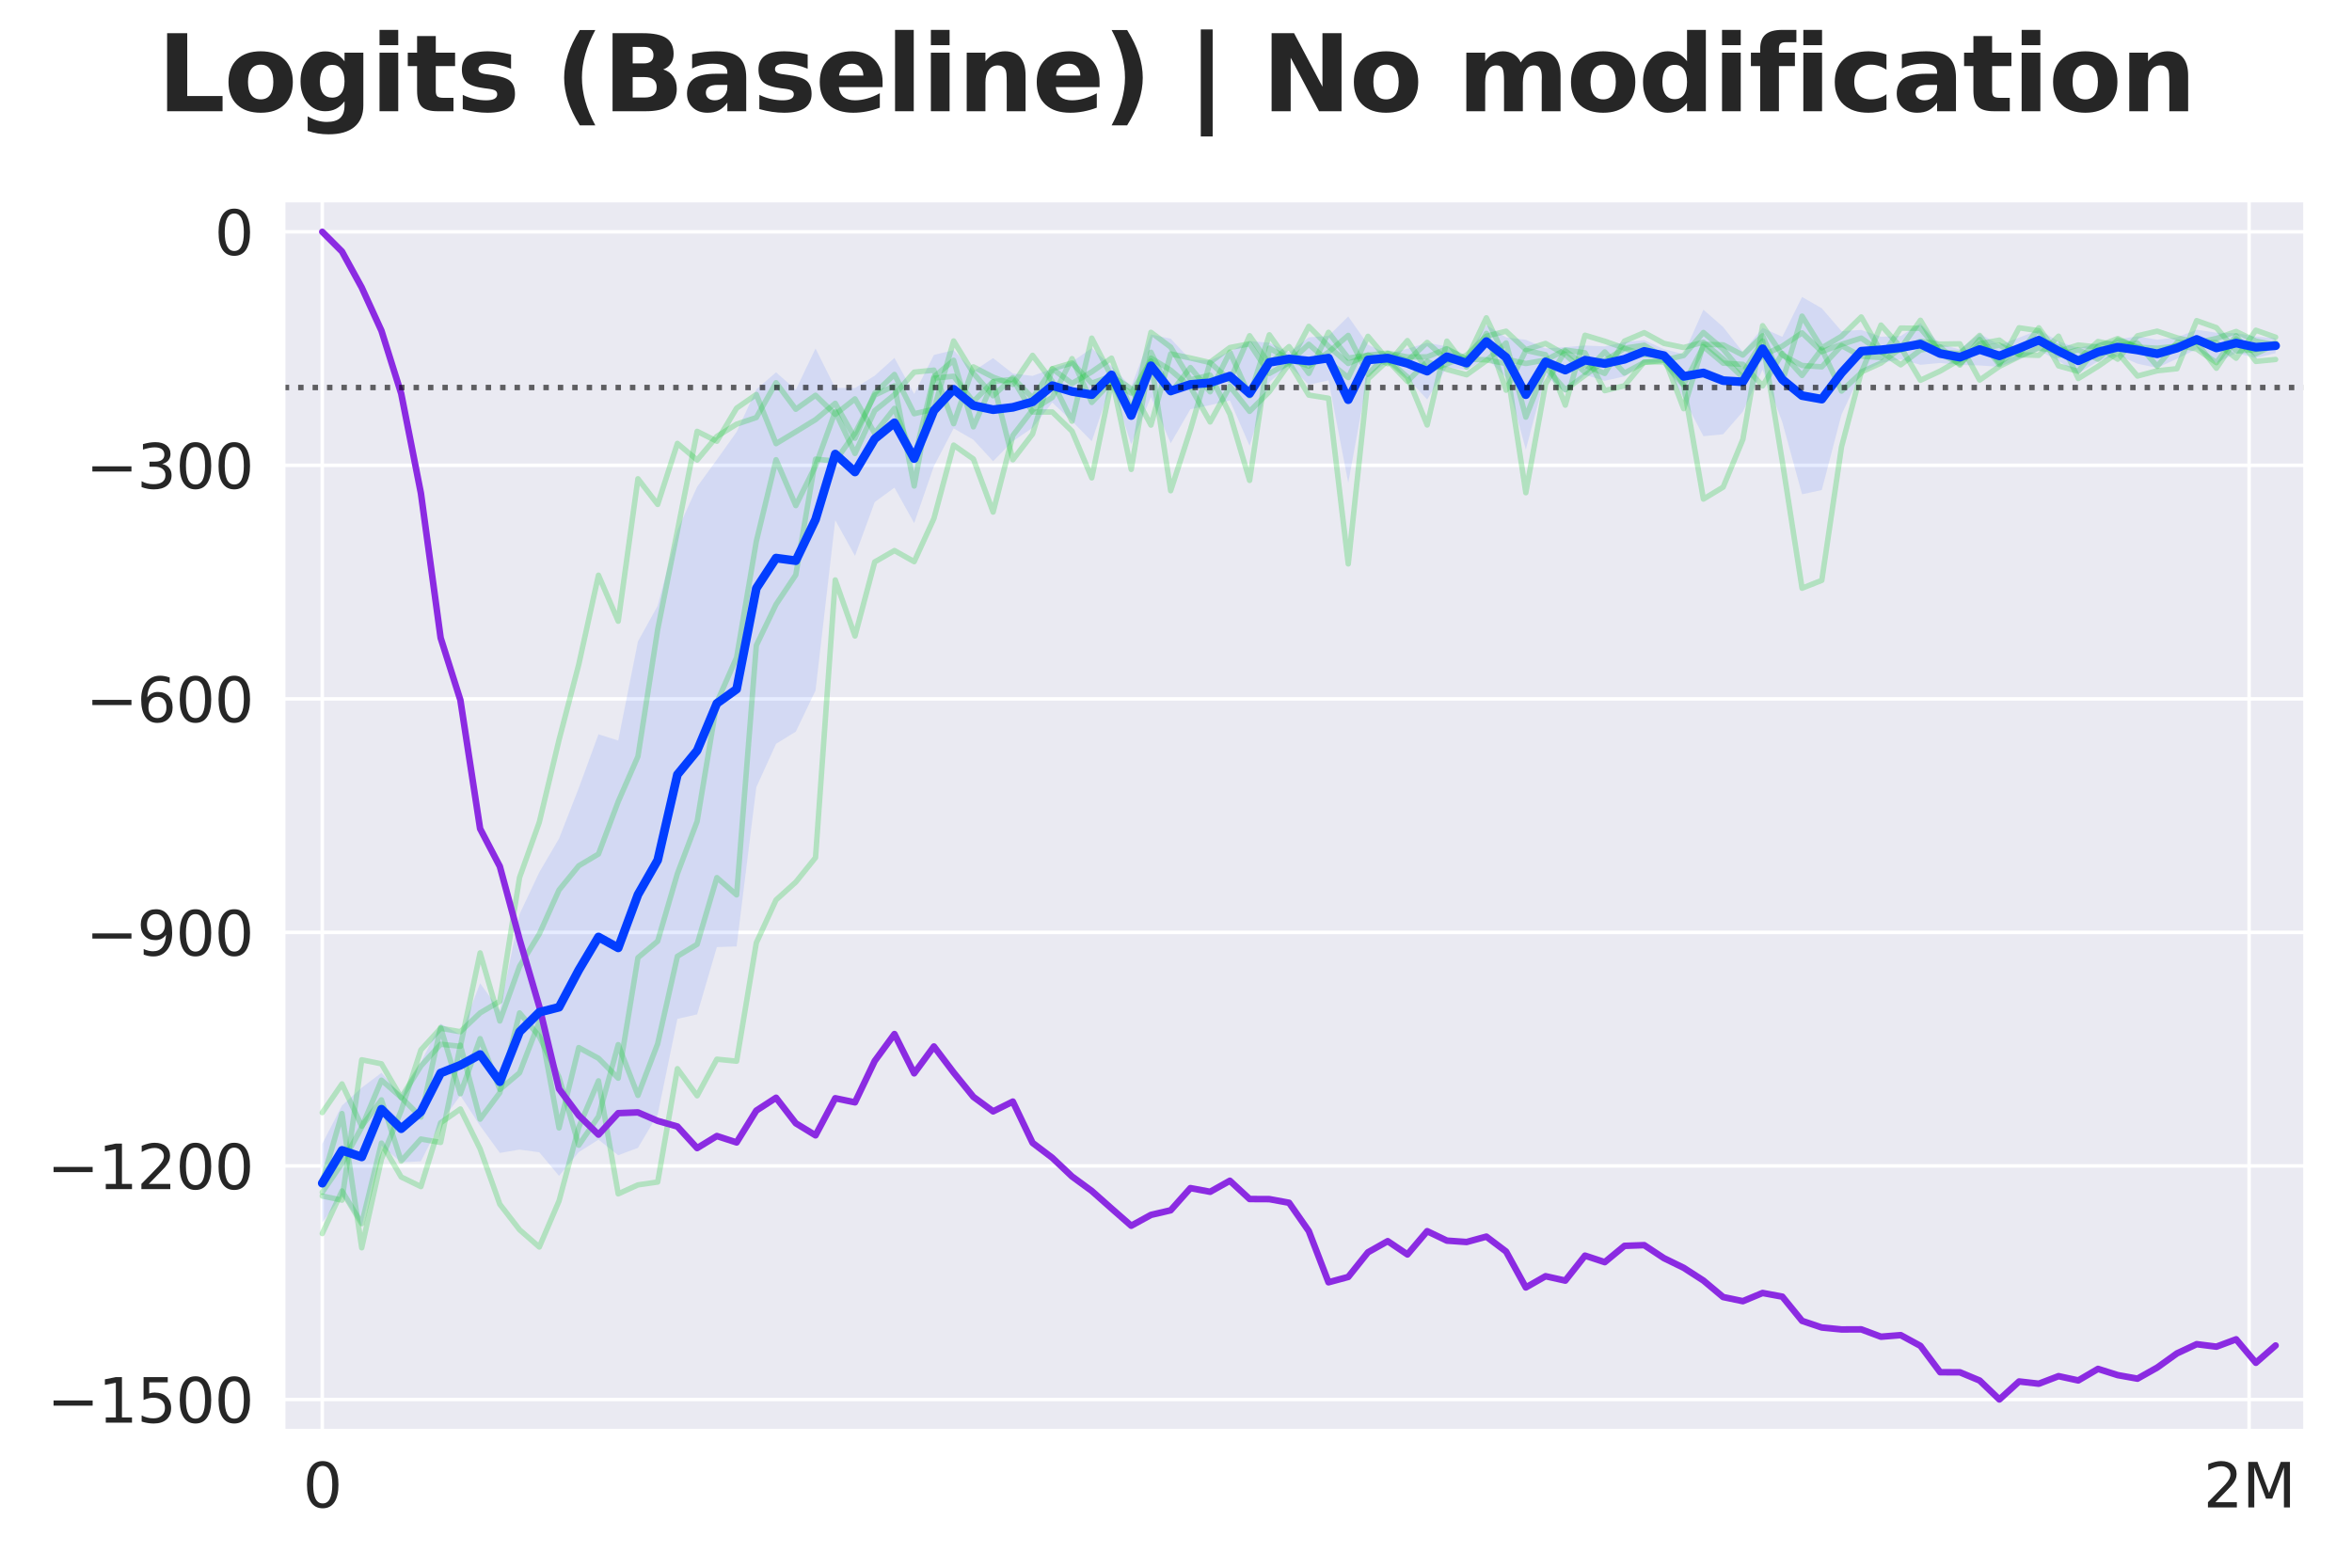 <?xml version="1.0" encoding="utf-8" standalone="no"?>
<!DOCTYPE svg PUBLIC "-//W3C//DTD SVG 1.1//EN"
  "http://www.w3.org/Graphics/SVG/1.1/DTD/svg11.dtd">
<svg xmlns:xlink="http://www.w3.org/1999/xlink" width="540pt" height="360pt" viewBox="0 0 540 360" xmlns="http://www.w3.org/2000/svg" version="1.1">
 <defs>
  <style type="text/css">*{stroke-linejoin: round; stroke-linecap: butt}</style>
 </defs>
 <g id="figure_1">
  <g id="patch_1">
   <path d="M 0 360 
L 540 360 
L 540 0 
L 0 0 
z
" style="fill: #ffffff"/>
  </g>
  <g id="axes_1">
   <g id="patch_2">
    <path d="M 65.14 328.52 
L 529.2 328.52 
L 529.2 46.08 
L 65.14 46.08 
z
" style="fill: #eaeaf2"/>
   </g>
   <g id="matplotlib.axis_1">
    <g id="xtick_1">
     <g id="line2d_1">
      <path d="M 73.988 328.52 
L 73.988 46.08 
" clip-path="url(#p8f087b9ec2)" style="fill: none; stroke: #ffffff; stroke-width: 0.8; stroke-linecap: round"/>
     </g>
     <g id="text_1">
      <!-- 0 -->
      <g style="fill: #262626" transform="translate(69.534 346.158) scale(0.14 -0.14)">
       <defs>
        <path id="DejaVuSans-30" d="M 2034 4250 
Q 1547 4250 1301 3770 
Q 1056 3291 1056 2328 
Q 1056 1369 1301 889 
Q 1547 409 2034 409 
Q 2525 409 2770 889 
Q 3016 1369 3016 2328 
Q 3016 3291 2770 3770 
Q 2525 4250 2034 4250 
z
M 2034 4750 
Q 2819 4750 3233 4129 
Q 3647 3509 3647 2328 
Q 3647 1150 3233 529 
Q 2819 -91 2034 -91 
Q 1250 -91 836 529 
Q 422 1150 422 2328 
Q 422 3509 836 4129 
Q 1250 4750 2034 4750 
z
" transform="scale(0.016)"/>
       </defs>
       <use xlink:href="#DejaVuSans-30"/>
      </g>
     </g>
    </g>
    <g id="xtick_2">
     <g id="line2d_2">
      <path d="M 516.371 328.52 
L 516.371 46.08 
" clip-path="url(#p8f087b9ec2)" style="fill: none; stroke: #ffffff; stroke-width: 0.8; stroke-linecap: round"/>
     </g>
     <g id="text_2">
      <!-- 2M -->
      <g style="fill: #262626" transform="translate(505.877 346.158) scale(0.14 -0.14)">
       <defs>
        <path id="DejaVuSans-32" d="M 1228 531 
L 3431 531 
L 3431 0 
L 469 0 
L 469 531 
Q 828 903 1448 1529 
Q 2069 2156 2228 2338 
Q 2531 2678 2651 2914 
Q 2772 3150 2772 3378 
Q 2772 3750 2511 3984 
Q 2250 4219 1831 4219 
Q 1534 4219 1204 4116 
Q 875 4013 500 3803 
L 500 4441 
Q 881 4594 1212 4672 
Q 1544 4750 1819 4750 
Q 2544 4750 2975 4387 
Q 3406 4025 3406 3419 
Q 3406 3131 3298 2873 
Q 3191 2616 2906 2266 
Q 2828 2175 2409 1742 
Q 1991 1309 1228 531 
z
" transform="scale(0.016)"/>
        <path id="DejaVuSans-4d" d="M 628 4666 
L 1569 4666 
L 2759 1491 
L 3956 4666 
L 4897 4666 
L 4897 0 
L 4281 0 
L 4281 4097 
L 3078 897 
L 2444 897 
L 1241 4097 
L 1241 0 
L 628 0 
L 628 4666 
z
" transform="scale(0.016)"/>
       </defs>
       <use xlink:href="#DejaVuSans-32"/>
       <use xlink:href="#DejaVuSans-4d" transform="translate(63.623 0)"/>
      </g>
     </g>
    </g>
   </g>
   <g id="matplotlib.axis_2">
    <g id="ytick_1">
     <g id="line2d_3">
      <path d="M 65.14 321.37 
L 529.2 321.37 
" clip-path="url(#p8f087b9ec2)" style="fill: none; stroke: #ffffff; stroke-width: 0.8; stroke-linecap: round"/>
     </g>
     <g id="text_3">
      <!-- −1500 -->
      <g style="fill: #262626" transform="translate(10.778 326.689) scale(0.14 -0.14)">
       <defs>
        <path id="DejaVuSans-2212" d="M 678 2272 
L 4684 2272 
L 4684 1741 
L 678 1741 
L 678 2272 
z
" transform="scale(0.016)"/>
        <path id="DejaVuSans-31" d="M 794 531 
L 1825 531 
L 1825 4091 
L 703 3866 
L 703 4441 
L 1819 4666 
L 2450 4666 
L 2450 531 
L 3481 531 
L 3481 0 
L 794 0 
L 794 531 
z
" transform="scale(0.016)"/>
        <path id="DejaVuSans-35" d="M 691 4666 
L 3169 4666 
L 3169 4134 
L 1269 4134 
L 1269 2991 
Q 1406 3038 1543 3061 
Q 1681 3084 1819 3084 
Q 2600 3084 3056 2656 
Q 3513 2228 3513 1497 
Q 3513 744 3044 326 
Q 2575 -91 1722 -91 
Q 1428 -91 1123 -41 
Q 819 9 494 109 
L 494 744 
Q 775 591 1075 516 
Q 1375 441 1709 441 
Q 2250 441 2565 725 
Q 2881 1009 2881 1497 
Q 2881 1984 2565 2268 
Q 2250 2553 1709 2553 
Q 1456 2553 1204 2497 
Q 953 2441 691 2322 
L 691 4666 
z
" transform="scale(0.016)"/>
       </defs>
       <use xlink:href="#DejaVuSans-2212"/>
       <use xlink:href="#DejaVuSans-31" transform="translate(83.789 0)"/>
       <use xlink:href="#DejaVuSans-35" transform="translate(147.412 0)"/>
       <use xlink:href="#DejaVuSans-30" transform="translate(211.035 0)"/>
       <use xlink:href="#DejaVuSans-30" transform="translate(274.658 0)"/>
      </g>
     </g>
    </g>
    <g id="ytick_2">
     <g id="line2d_4">
      <path d="M 65.14 267.742 
L 529.2 267.742 
" clip-path="url(#p8f087b9ec2)" style="fill: none; stroke: #ffffff; stroke-width: 0.8; stroke-linecap: round"/>
     </g>
     <g id="text_4">
      <!-- −1200 -->
      <g style="fill: #262626" transform="translate(10.778 273.061) scale(0.14 -0.14)">
       <use xlink:href="#DejaVuSans-2212"/>
       <use xlink:href="#DejaVuSans-31" transform="translate(83.789 0)"/>
       <use xlink:href="#DejaVuSans-32" transform="translate(147.412 0)"/>
       <use xlink:href="#DejaVuSans-30" transform="translate(211.035 0)"/>
       <use xlink:href="#DejaVuSans-30" transform="translate(274.658 0)"/>
      </g>
     </g>
    </g>
    <g id="ytick_3">
     <g id="line2d_5">
      <path d="M 65.14 214.114 
L 529.2 214.114 
" clip-path="url(#p8f087b9ec2)" style="fill: none; stroke: #ffffff; stroke-width: 0.8; stroke-linecap: round"/>
     </g>
     <g id="text_5">
      <!-- −900 -->
      <g style="fill: #262626" transform="translate(19.686 219.433) scale(0.14 -0.14)">
       <defs>
        <path id="DejaVuSans-39" d="M 703 97 
L 703 672 
Q 941 559 1184 500 
Q 1428 441 1663 441 
Q 2288 441 2617 861 
Q 2947 1281 2994 2138 
Q 2813 1869 2534 1725 
Q 2256 1581 1919 1581 
Q 1219 1581 811 2004 
Q 403 2428 403 3163 
Q 403 3881 828 4315 
Q 1253 4750 1959 4750 
Q 2769 4750 3195 4129 
Q 3622 3509 3622 2328 
Q 3622 1225 3098 567 
Q 2575 -91 1691 -91 
Q 1453 -91 1209 -44 
Q 966 3 703 97 
z
M 1959 2075 
Q 2384 2075 2632 2365 
Q 2881 2656 2881 3163 
Q 2881 3666 2632 3958 
Q 2384 4250 1959 4250 
Q 1534 4250 1286 3958 
Q 1038 3666 1038 3163 
Q 1038 2656 1286 2365 
Q 1534 2075 1959 2075 
z
" transform="scale(0.016)"/>
       </defs>
       <use xlink:href="#DejaVuSans-2212"/>
       <use xlink:href="#DejaVuSans-39" transform="translate(83.789 0)"/>
       <use xlink:href="#DejaVuSans-30" transform="translate(147.412 0)"/>
       <use xlink:href="#DejaVuSans-30" transform="translate(211.035 0)"/>
      </g>
     </g>
    </g>
    <g id="ytick_4">
     <g id="line2d_6">
      <path d="M 65.14 160.486 
L 529.2 160.486 
" clip-path="url(#p8f087b9ec2)" style="fill: none; stroke: #ffffff; stroke-width: 0.8; stroke-linecap: round"/>
     </g>
     <g id="text_6">
      <!-- −600 -->
      <g style="fill: #262626" transform="translate(19.686 165.805) scale(0.14 -0.14)">
       <defs>
        <path id="DejaVuSans-36" d="M 2113 2584 
Q 1688 2584 1439 2293 
Q 1191 2003 1191 1497 
Q 1191 994 1439 701 
Q 1688 409 2113 409 
Q 2538 409 2786 701 
Q 3034 994 3034 1497 
Q 3034 2003 2786 2293 
Q 2538 2584 2113 2584 
z
M 3366 4563 
L 3366 3988 
Q 3128 4100 2886 4159 
Q 2644 4219 2406 4219 
Q 1781 4219 1451 3797 
Q 1122 3375 1075 2522 
Q 1259 2794 1537 2939 
Q 1816 3084 2150 3084 
Q 2853 3084 3261 2657 
Q 3669 2231 3669 1497 
Q 3669 778 3244 343 
Q 2819 -91 2113 -91 
Q 1303 -91 875 529 
Q 447 1150 447 2328 
Q 447 3434 972 4092 
Q 1497 4750 2381 4750 
Q 2619 4750 2861 4703 
Q 3103 4656 3366 4563 
z
" transform="scale(0.016)"/>
       </defs>
       <use xlink:href="#DejaVuSans-2212"/>
       <use xlink:href="#DejaVuSans-36" transform="translate(83.789 0)"/>
       <use xlink:href="#DejaVuSans-30" transform="translate(147.412 0)"/>
       <use xlink:href="#DejaVuSans-30" transform="translate(211.035 0)"/>
      </g>
     </g>
    </g>
    <g id="ytick_5">
     <g id="line2d_7">
      <path d="M 65.14 106.858 
L 529.2 106.858 
" clip-path="url(#p8f087b9ec2)" style="fill: none; stroke: #ffffff; stroke-width: 0.8; stroke-linecap: round"/>
     </g>
     <g id="text_7">
      <!-- −300 -->
      <g style="fill: #262626" transform="translate(19.686 112.177) scale(0.14 -0.14)">
       <defs>
        <path id="DejaVuSans-33" d="M 2597 2516 
Q 3050 2419 3304 2112 
Q 3559 1806 3559 1356 
Q 3559 666 3084 287 
Q 2609 -91 1734 -91 
Q 1441 -91 1130 -33 
Q 819 25 488 141 
L 488 750 
Q 750 597 1062 519 
Q 1375 441 1716 441 
Q 2309 441 2620 675 
Q 2931 909 2931 1356 
Q 2931 1769 2642 2001 
Q 2353 2234 1838 2234 
L 1294 2234 
L 1294 2753 
L 1863 2753 
Q 2328 2753 2575 2939 
Q 2822 3125 2822 3475 
Q 2822 3834 2567 4026 
Q 2313 4219 1838 4219 
Q 1578 4219 1281 4162 
Q 984 4106 628 3988 
L 628 4550 
Q 988 4650 1302 4700 
Q 1616 4750 1894 4750 
Q 2613 4750 3031 4423 
Q 3450 4097 3450 3541 
Q 3450 3153 3228 2886 
Q 3006 2619 2597 2516 
z
" transform="scale(0.016)"/>
       </defs>
       <use xlink:href="#DejaVuSans-2212"/>
       <use xlink:href="#DejaVuSans-33" transform="translate(83.789 0)"/>
       <use xlink:href="#DejaVuSans-30" transform="translate(147.412 0)"/>
       <use xlink:href="#DejaVuSans-30" transform="translate(211.035 0)"/>
      </g>
     </g>
    </g>
    <g id="ytick_6">
     <g id="line2d_8">
      <path d="M 65.14 53.23 
L 529.2 53.23 
" clip-path="url(#p8f087b9ec2)" style="fill: none; stroke: #ffffff; stroke-width: 0.8; stroke-linecap: round"/>
     </g>
     <g id="text_8">
      <!-- 0 -->
      <g style="fill: #262626" transform="translate(49.233 58.549) scale(0.14 -0.14)">
       <use xlink:href="#DejaVuSans-30"/>
      </g>
     </g>
    </g>
   </g>
   <g id="FillBetweenPolyCollection_1">
    <path d="M 73.988 262.658 
L 73.988 280.76 
L 78.518 274.476 
L 83.048 281.578 
L 87.578 263.081 
L 92.108 266.913 
L 96.638 266.678 
L 101.168 257.756 
L 105.698 251.581 
L 110.228 258.513 
L 114.758 264.756 
L 119.288 263.992 
L 123.818 264.604 
L 128.348 270.025 
L 132.878 264.572 
L 137.408 261.705 
L 141.938 265.288 
L 146.468 263.588 
L 150.998 255.942 
L 155.528 233.97 
L 160.058 232.94 
L 164.588 217.485 
L 169.118 217.336 
L 173.648 180.777 
L 178.178 170.809 
L 182.708 168.013 
L 187.238 158.568 
L 191.768 119.449 
L 196.298 127.659 
L 200.828 115.294 
L 205.358 111.976 
L 209.888 120.135 
L 214.418 107.057 
L 218.948 98.37 
L 223.478 100.987 
L 228.008 105.921 
L 232.538 101.314 
L 237.068 98.25 
L 241.598 92.431 
L 246.128 96.721 
L 250.658 101.325 
L 255.188 88.093 
L 259.718 102.049 
L 264.248 91.182 
L 268.778 101.795 
L 273.308 93.966 
L 277.838 93.03 
L 282.368 91.947 
L 286.898 102.37 
L 291.428 87.756 
L 295.958 83.89 
L 300.488 88.364 
L 305.018 87.34 
L 309.548 110.894 
L 314.078 86.171 
L 318.608 83.202 
L 323.138 86.814 
L 327.668 91.744 
L 332.198 84.285 
L 336.728 84.992 
L 341.258 82.221 
L 345.788 86.681 
L 350.318 103.24 
L 354.848 86.203 
L 359.378 90.247 
L 363.908 86.085 
L 368.438 87.439 
L 372.968 86.436 
L 377.498 83.274 
L 382.028 83.165 
L 386.558 91.525 
L 391.088 100.165 
L 395.618 99.727 
L 400.148 94.519 
L 404.678 84.884 
L 409.208 96.97 
L 413.738 113.506 
L 418.268 112.525 
L 422.798 95.195 
L 427.328 85.534 
L 431.858 83.335 
L 436.388 82.522 
L 440.918 83.779 
L 445.448 83.35 
L 449.978 83.814 
L 454.508 83.921 
L 459.038 84.238 
L 463.568 82.45 
L 468.098 80.491 
L 472.628 82.866 
L 477.158 85.752 
L 481.688 82.972 
L 486.218 81.514 
L 490.748 83.521 
L 495.278 84.477 
L 499.808 82.39 
L 504.338 80.175 
L 508.868 83.394 
L 513.398 81.065 
L 517.928 82.202 
L 522.458 81.086 
L 522.458 77.687 
L 522.458 77.687 
L 517.928 77.271 
L 513.398 76.495 
L 508.868 76.406 
L 504.338 75.71 
L 499.808 77.474 
L 495.278 78.013 
L 490.748 77.224 
L 486.218 77.926 
L 481.688 78.729 
L 477.158 79.946 
L 472.628 78.379 
L 468.098 75.743 
L 463.568 77.54 
L 459.038 79.208 
L 454.508 76.612 
L 449.978 80.239 
L 445.448 79.029 
L 440.918 74.215 
L 436.388 77.152 
L 431.858 77.33 
L 427.328 75.761 
L 422.798 76.037 
L 418.268 70.794 
L 413.738 68.195 
L 409.208 77.348 
L 404.678 75.287 
L 400.148 80.843 
L 395.618 75.089 
L 391.088 71.116 
L 386.558 81.329 
L 382.028 80.166 
L 377.498 78.106 
L 372.968 78.58 
L 368.438 79.548 
L 363.908 79.337 
L 359.378 79.726 
L 354.848 79.994 
L 350.318 78.024 
L 345.788 77.469 
L 341.258 74.655 
L 336.728 81.779 
L 332.198 79.544 
L 327.668 78.716 
L 323.138 80.078 
L 318.608 81.277 
L 314.078 79.145 
L 309.548 72.674 
L 305.018 77.143 
L 300.488 77.456 
L 295.958 80.972 
L 291.428 78.691 
L 286.898 78.34 
L 282.368 80.781 
L 277.838 82.753 
L 273.308 82.594 
L 268.778 77.769 
L 264.248 76.803 
L 259.718 88.802 
L 255.188 84.082 
L 250.658 79.948 
L 246.128 83.078 
L 241.598 84.683 
L 237.068 86.313 
L 232.538 85.767 
L 228.008 82.238 
L 223.478 85.258 
L 218.948 80.408 
L 214.418 81.507 
L 209.888 90.473 
L 205.358 82.193 
L 200.828 86.269 
L 196.298 89.11 
L 191.768 89.082 
L 187.238 80.028 
L 182.708 89.507 
L 178.178 85.497 
L 173.648 89.414 
L 169.118 99.185 
L 164.588 105.556 
L 160.058 111.773 
L 155.528 121.779 
L 150.998 139.106 
L 146.468 147.295 
L 141.938 170.055 
L 137.408 168.621 
L 132.878 180.966 
L 128.348 192.57 
L 123.818 200.303 
L 119.288 209.909 
L 114.758 232.052 
L 110.228 225.789 
L 105.698 237.634 
L 101.168 235.069 
L 96.638 243.906 
L 92.108 251.475 
L 87.578 246.355 
L 83.048 249.775 
L 78.518 253.869 
L 73.988 262.658 
z
" clip-path="url(#p8f087b9ec2)" style="fill: #023eff; fill-opacity: 0.1"/>
   </g>
   <g id="line2d_9">
    <path d="M 73.988 271.324 
L 78.518 255.706 
L 83.048 286.543 
L 87.578 266.176 
L 92.108 255.025 
L 96.638 241.101 
L 101.168 236.131 
L 105.698 236.923 
L 110.228 232.602 
L 114.758 229.927 
L 119.288 201.5 
L 123.818 188.819 
L 128.348 169.917 
L 132.878 152.592 
L 137.408 132.09 
L 141.938 142.648 
L 146.468 109.943 
L 150.998 115.836 
L 155.528 101.824 
L 160.058 105.636 
L 164.588 100.219 
L 169.118 97.405 
L 173.648 95.88 
L 178.178 87.881 
L 182.708 93.979 
L 187.238 90.765 
L 191.768 95.162 
L 196.298 91.6 
L 200.828 99.52 
L 205.358 93.775 
L 209.888 105.472 
L 214.418 86.539 
L 218.948 82.735 
L 223.478 98.02 
L 228.008 87.717 
L 232.538 105.577 
L 237.068 99.664 
L 241.598 84.685 
L 246.128 83.352 
L 250.658 87.99 
L 255.188 86.348 
L 259.718 89.234 
L 264.248 97.616 
L 268.778 81.277 
L 273.308 82.215 
L 277.838 83.264 
L 282.368 87.342 
L 286.898 77.095 
L 291.428 83.584 
L 295.958 79.595 
L 300.488 85.742 
L 305.018 76.313 
L 309.548 82.224 
L 314.078 81.57 
L 318.608 81.078 
L 323.138 81.974 
L 327.668 81.947 
L 332.198 80.088 
L 336.728 82.476 
L 341.258 82.628 
L 345.788 83.491 
L 350.318 113.143 
L 354.848 88.186 
L 359.378 80.59 
L 363.908 83.865 
L 368.438 85.757 
L 372.968 78.326 
L 377.498 76.389 
L 382.028 78.85 
L 386.558 79.804 
L 391.088 78.585 
L 395.618 82.419 
L 400.148 86.666 
L 404.678 81.618 
L 409.208 79.495 
L 413.738 76.434 
L 418.268 80.751 
L 422.798 79.078 
L 427.328 77.644 
L 431.858 80.794 
L 436.388 80.39 
L 440.918 78.35 
L 445.448 79.027 
L 449.978 78.959 
L 454.508 87.274 
L 459.038 84.145 
L 463.568 81.883 
L 468.098 79.903 
L 472.628 80.653 
L 477.158 79.223 
L 481.688 79.703 
L 486.218 82.477 
L 490.748 77.119 
L 495.278 76.046 
L 499.808 77.572 
L 504.338 78.644 
L 508.868 84.562 
L 513.398 77.827 
L 517.928 81.24 
L 522.458 79.028 
" clip-path="url(#p8f087b9ec2)" style="fill: none; stroke: #1ac938; stroke-opacity: 0.27; stroke-width: 1.25; stroke-linecap: round"/>
   </g>
   <g id="line2d_10">
    <path d="M 73.988 274.643 
L 78.518 275.599 
L 83.048 243.372 
L 87.578 244.288 
L 92.108 252.061 
L 96.638 244.785 
L 101.168 239.795 
L 105.698 240.266 
L 110.228 218.825 
L 114.758 234.462 
L 119.288 221.894 
L 123.818 214.482 
L 128.348 204.375 
L 132.878 198.814 
L 137.408 196.116 
L 141.938 184.072 
L 146.468 173.704 
L 150.998 144.556 
L 155.528 121.923 
L 160.058 99.059 
L 164.588 101.32 
L 169.118 93.732 
L 173.648 90.596 
L 178.178 101.876 
L 182.708 99.143 
L 187.238 96.368 
L 191.768 92.617 
L 196.298 100.639 
L 200.828 90.31 
L 205.358 85.99 
L 209.888 95.008 
L 214.418 93.951 
L 218.948 78.301 
L 223.478 85.712 
L 228.008 90.888 
L 232.538 86.719 
L 237.068 91.406 
L 241.598 84.671 
L 246.128 88.053 
L 250.658 85.395 
L 255.188 82.248 
L 259.718 94.193 
L 264.248 82.232 
L 268.778 85.003 
L 273.308 88.868 
L 277.838 96.896 
L 282.368 88.713 
L 286.898 94.462 
L 291.428 89.943 
L 295.958 83.553 
L 300.488 74.948 
L 305.018 79.534 
L 309.548 83.471 
L 314.078 81.511 
L 318.608 83.527 
L 323.138 78.212 
L 327.668 84.951 
L 332.198 83.609 
L 336.728 81.544 
L 341.258 77.192 
L 345.788 76.058 
L 350.318 80.299 
L 354.848 78.865 
L 359.378 81.429 
L 363.908 85.511 
L 368.438 80.814 
L 372.968 85.667 
L 377.498 83.231 
L 382.028 82.724 
L 386.558 81.635 
L 391.088 76.349 
L 395.618 80.177 
L 400.148 85.635 
L 404.678 78.292 
L 409.208 105.985 
L 413.738 135.076 
L 418.268 133.272 
L 422.798 102.614 
L 427.328 85.418 
L 431.858 83.377 
L 436.388 79.954 
L 440.918 73.542 
L 445.448 81.212 
L 449.978 83.541 
L 454.508 78.937 
L 459.038 78.105 
L 463.568 81.446 
L 468.098 75.283 
L 472.628 81.6 
L 477.158 80.316 
L 481.688 82.495 
L 486.218 78.041 
L 490.748 79.71 
L 495.278 79.971 
L 499.808 79.484 
L 504.338 78.716 
L 508.868 77.722 
L 513.398 76.118 
L 517.928 78.324 
L 522.458 79.227 
" clip-path="url(#p8f087b9ec2)" style="fill: none; stroke: #1ac938; stroke-opacity: 0.27; stroke-width: 1.25; stroke-linecap: round"/>
   </g>
   <g id="line2d_11">
    <path d="M 73.988 283.279 
L 78.518 273.487 
L 83.048 281.002 
L 87.578 262.503 
L 92.108 270.279 
L 96.638 272.483 
L 101.168 257.835 
L 105.698 254.666 
L 110.228 263.817 
L 114.758 276.541 
L 119.288 282.397 
L 123.818 286.361 
L 128.348 275.786 
L 132.878 258.886 
L 137.408 248.2 
L 141.938 274.154 
L 146.468 272.097 
L 150.998 271.434 
L 155.528 245.412 
L 160.058 251.628 
L 164.588 243.235 
L 169.118 243.686 
L 173.648 216.505 
L 178.178 206.652 
L 182.708 202.56 
L 187.238 196.932 
L 191.768 133.182 
L 196.298 146.051 
L 200.828 129.044 
L 205.358 126.428 
L 209.888 128.975 
L 214.418 119.071 
L 218.948 102.217 
L 223.478 105.403 
L 228.008 117.586 
L 232.538 100.008 
L 237.068 94.11 
L 241.598 91.266 
L 246.128 82.361 
L 250.658 92.41 
L 255.188 87.634 
L 259.718 90.275 
L 264.248 82.913 
L 268.778 112.687 
L 273.308 98.69 
L 277.838 83.186 
L 282.368 79.814 
L 286.898 78.943 
L 291.428 85.767 
L 295.958 83.271 
L 300.488 90.727 
L 305.018 91.458 
L 309.548 129.492 
L 314.078 86.998 
L 318.608 82.808 
L 323.138 87.573 
L 327.668 83.028 
L 332.198 84.827 
L 336.728 86.06 
L 341.258 82.819 
L 345.788 78.754 
L 350.318 95.785 
L 354.848 84.32 
L 359.378 89.501 
L 363.908 86.183 
L 368.438 82.837 
L 372.968 80.012 
L 377.498 81.432 
L 382.028 81.64 
L 386.558 88.333 
L 391.088 79.582 
L 395.618 83.392 
L 400.148 83.669 
L 404.678 88.613 
L 409.208 81.152 
L 413.738 86.219 
L 418.268 80.141 
L 422.798 89.801 
L 427.328 85.595 
L 431.858 74.651 
L 436.388 79.726 
L 440.918 87.323 
L 445.448 85.215 
L 449.978 82.575 
L 454.508 80.144 
L 459.038 79.278 
L 463.568 81.465 
L 468.098 81.606 
L 472.628 77.204 
L 477.158 86.923 
L 481.688 84.132 
L 486.218 80.996 
L 490.748 86.356 
L 495.278 85.143 
L 499.808 84.666 
L 504.338 73.629 
L 508.868 75.245 
L 513.398 80.583 
L 517.928 80.292 
L 522.458 78.694 
" clip-path="url(#p8f087b9ec2)" style="fill: none; stroke: #1ac938; stroke-opacity: 0.27; stroke-width: 1.25; stroke-linecap: round"/>
   </g>
   <g id="line2d_12">
    <path d="M 73.988 255.503 
L 78.518 248.911 
L 83.048 258.613 
L 87.578 252.57 
L 92.108 266.61 
L 96.638 261.569 
L 101.168 262.35 
L 105.698 240.016 
L 110.228 257.004 
L 114.758 250.914 
L 119.288 232.6 
L 123.818 237.996 
L 128.348 247.391 
L 132.878 262.989 
L 137.408 256.384 
L 141.938 239.887 
L 146.468 251.542 
L 150.998 239.669 
L 155.528 219.596 
L 160.058 216.849 
L 164.588 201.533 
L 169.118 205.501 
L 173.648 148.204 
L 178.178 138.789 
L 182.708 132.01 
L 187.238 105.437 
L 191.768 105.872 
L 196.298 99.494 
L 200.828 90.728 
L 205.358 88.591 
L 209.888 111.605 
L 214.418 86.854 
L 218.948 86.393 
L 223.478 92.228 
L 228.008 87.609 
L 232.538 87.114 
L 237.068 94.624 
L 241.598 94.608 
L 246.128 99.011 
L 250.658 109.739 
L 255.188 87.753 
L 259.718 95.635 
L 264.248 76.314 
L 268.778 79.705 
L 273.308 87.223 
L 277.838 86.142 
L 282.368 95.092 
L 286.898 110.319 
L 291.428 79.939 
L 295.958 82.511 
L 300.488 84.073 
L 305.018 80.859 
L 309.548 77.025 
L 314.078 85.974 
L 318.608 81.164 
L 323.138 82.892 
L 327.668 78.628 
L 332.198 82.707 
L 336.728 82.548 
L 341.258 72.984 
L 345.788 82.469 
L 350.318 83.474 
L 354.848 82.669 
L 359.378 80.378 
L 363.908 81.014 
L 368.438 89.71 
L 372.968 88.583 
L 377.498 83.118 
L 382.028 83.107 
L 386.558 88.511 
L 391.088 114.605 
L 395.618 111.861 
L 400.148 100.9 
L 404.678 74.793 
L 409.208 81.519 
L 413.738 83.927 
L 418.268 84.243 
L 422.798 79.371 
L 427.328 81.794 
L 431.858 82.106 
L 436.388 75.341 
L 440.918 75.398 
L 445.448 80.829 
L 449.978 81.211 
L 454.508 77.02 
L 459.038 83.344 
L 463.568 79.91 
L 468.098 77.847 
L 472.628 79.635 
L 477.158 82.515 
L 481.688 78.423 
L 486.218 79.342 
L 490.748 78.794 
L 495.278 84.126 
L 499.808 78.67 
L 504.338 78.588 
L 508.868 78.689 
L 513.398 82.257 
L 517.928 75.835 
L 522.458 77.434 
" clip-path="url(#p8f087b9ec2)" style="fill: none; stroke: #1ac938; stroke-opacity: 0.27; stroke-width: 1.25; stroke-linecap: round"/>
   </g>
   <g id="line2d_13">
    <path d="M 73.988 273.796 
L 78.518 267.161 
L 83.048 258.852 
L 87.578 248.054 
L 92.108 251.997 
L 96.638 256.523 
L 101.168 235.952 
L 105.698 251.165 
L 110.228 238.506 
L 114.758 250.175 
L 119.288 246.362 
L 123.818 234.608 
L 128.348 259.02 
L 132.878 240.565 
L 137.408 243.027 
L 141.938 247.596 
L 146.468 219.921 
L 150.998 216.125 
L 155.528 200.616 
L 160.058 188.61 
L 164.588 161.296 
L 169.118 150.979 
L 173.648 124.293 
L 178.178 105.566 
L 182.708 116.106 
L 187.238 106.987 
L 191.768 94.497 
L 196.298 104.137 
L 200.828 94.303 
L 205.358 90.639 
L 209.888 85.462 
L 214.418 84.996 
L 218.948 97.297 
L 223.478 84.249 
L 228.008 86.597 
L 232.538 88.284 
L 237.068 81.603 
L 241.598 87.557 
L 246.128 96.722 
L 250.658 77.648 
L 255.188 86.453 
L 259.718 107.792 
L 264.248 80.89 
L 268.778 90.239 
L 273.308 84.403 
L 277.838 89.971 
L 282.368 80.86 
L 286.898 90.956 
L 291.428 76.884 
L 295.958 83.226 
L 300.488 79.059 
L 305.018 83.042 
L 309.548 86.708 
L 314.078 77.237 
L 318.608 82.62 
L 323.138 86.579 
L 327.668 97.595 
L 332.198 78.34 
L 336.728 84.298 
L 341.258 76.566 
L 345.788 89.603 
L 350.318 80.459 
L 354.848 81.451 
L 359.378 93.035 
L 363.908 76.983 
L 368.438 78.351 
L 372.968 79.951 
L 377.498 79.28 
L 382.028 82.004 
L 386.558 93.853 
L 391.088 79.08 
L 395.618 79.191 
L 400.148 81.537 
L 404.678 77.113 
L 409.208 87.643 
L 413.738 72.596 
L 418.268 79.89 
L 422.798 77.216 
L 427.328 72.786 
L 431.858 80.736 
L 436.388 83.774 
L 440.918 80.372 
L 445.448 79.663 
L 449.978 83.845 
L 454.508 77.955 
L 459.038 83.741 
L 463.568 75.273 
L 468.098 75.945 
L 472.628 84.022 
L 477.158 85.271 
L 481.688 79.502 
L 486.218 77.745 
L 490.748 79.881 
L 495.278 80.938 
L 499.808 79.268 
L 504.338 80.134 
L 508.868 83.28 
L 513.398 77.116 
L 517.928 82.992 
L 522.458 82.549 
" clip-path="url(#p8f087b9ec2)" style="fill: none; stroke: #1ac938; stroke-opacity: 0.27; stroke-width: 1.25; stroke-linecap: round"/>
   </g>
   <g id="line2d_14">
    <path d="M 73.988 53.23 
L 78.518 57.766 
L 83.048 66.022 
L 87.578 75.948 
L 92.108 90.37 
L 96.638 113.269 
L 101.168 146.479 
L 105.698 160.76 
L 110.228 190.295 
L 114.758 198.969 
L 119.288 215.707 
L 123.818 231.132 
L 128.348 250.05 
L 132.878 256.126 
L 137.408 260.555 
L 141.938 255.621 
L 146.468 255.445 
L 150.998 257.399 
L 155.528 258.688 
L 160.058 263.645 
L 164.588 260.872 
L 169.118 262.347 
L 173.648 255.031 
L 178.178 252.084 
L 182.708 257.947 
L 187.238 260.72 
L 191.768 252.198 
L 196.298 253.14 
L 200.828 243.644 
L 205.358 237.457 
L 209.888 246.48 
L 214.418 240.309 
L 218.948 246.297 
L 223.478 251.877 
L 228.008 255.213 
L 232.538 252.967 
L 237.068 262.442 
L 241.598 265.877 
L 246.128 270.164 
L 250.658 273.483 
L 255.188 277.505 
L 259.718 281.474 
L 264.248 278.987 
L 268.778 277.928 
L 273.308 272.836 
L 277.838 273.679 
L 282.368 271.146 
L 286.898 275.343 
L 291.428 275.365 
L 295.958 276.199 
L 300.488 282.697 
L 305.018 294.462 
L 309.548 293.234 
L 314.078 287.573 
L 318.608 285.018 
L 323.138 288.07 
L 327.668 282.726 
L 332.198 284.897 
L 336.728 285.21 
L 341.258 283.975 
L 345.788 287.402 
L 350.318 295.648 
L 354.848 293.067 
L 359.378 294.079 
L 363.908 288.341 
L 368.438 289.837 
L 372.968 286.095 
L 377.498 285.931 
L 382.028 288.92 
L 386.558 291.135 
L 391.088 294.06 
L 395.618 297.853 
L 400.148 298.799 
L 404.678 296.916 
L 409.208 297.758 
L 413.738 303.319 
L 418.268 304.845 
L 422.798 305.293 
L 427.328 305.272 
L 431.858 306.961 
L 436.388 306.595 
L 440.918 309.061 
L 445.448 315.118 
L 449.978 315.128 
L 454.508 317.015 
L 459.038 321.37 
L 463.568 317.238 
L 468.098 317.753 
L 472.628 316.018 
L 477.158 317.001 
L 481.688 314.348 
L 486.218 315.781 
L 490.748 316.594 
L 495.278 314.045 
L 499.808 310.793 
L 504.338 308.676 
L 508.868 309.247 
L 513.398 307.557 
L 517.928 312.947 
L 522.458 308.975 
" clip-path="url(#p8f087b9ec2)" style="fill: none; stroke: #8b2be2; stroke-width: 1.5; stroke-linecap: round"/>
   </g>
   <g id="line2d_15">
    <path d="M 73.988 271.709 
L 78.518 264.172 
L 83.048 265.676 
L 87.578 254.718 
L 92.108 259.194 
L 96.638 255.292 
L 101.168 246.413 
L 105.698 244.607 
L 110.228 242.151 
L 114.758 248.404 
L 119.288 236.95 
L 123.818 232.453 
L 128.348 231.298 
L 132.878 222.769 
L 137.408 215.163 
L 141.938 217.671 
L 146.468 205.441 
L 150.998 197.524 
L 155.528 177.874 
L 160.058 172.357 
L 164.588 161.521 
L 169.118 158.26 
L 173.648 135.096 
L 178.178 128.153 
L 182.708 128.76 
L 187.238 119.298 
L 191.768 104.266 
L 196.298 108.384 
L 200.828 100.781 
L 205.358 97.084 
L 209.888 105.304 
L 214.418 94.282 
L 218.948 89.389 
L 223.478 93.122 
L 228.008 94.079 
L 232.538 93.54 
L 237.068 92.281 
L 241.598 88.557 
L 246.128 89.9 
L 250.658 90.636 
L 255.188 86.087 
L 259.718 95.426 
L 264.248 83.993 
L 268.778 89.782 
L 273.308 88.28 
L 277.838 87.892 
L 282.368 86.364 
L 286.898 90.355 
L 291.428 83.223 
L 295.958 82.431 
L 300.488 82.91 
L 305.018 82.241 
L 309.548 91.784 
L 314.078 82.658 
L 318.608 82.239 
L 323.138 83.446 
L 327.668 85.23 
L 332.198 81.914 
L 336.728 83.385 
L 341.258 78.438 
L 345.788 82.075 
L 350.318 90.632 
L 354.848 83.098 
L 359.378 84.986 
L 363.908 82.711 
L 368.438 83.494 
L 372.968 82.508 
L 377.498 80.69 
L 382.028 81.665 
L 386.558 86.427 
L 391.088 85.64 
L 395.618 87.408 
L 400.148 87.681 
L 404.678 80.086 
L 409.208 87.159 
L 413.738 90.85 
L 418.268 91.659 
L 422.798 85.616 
L 427.328 80.647 
L 431.858 80.333 
L 436.388 79.837 
L 440.918 78.997 
L 445.448 81.189 
L 449.978 82.026 
L 454.508 80.266 
L 459.038 81.723 
L 463.568 79.995 
L 468.098 78.117 
L 472.628 80.623 
L 477.158 82.849 
L 481.688 80.851 
L 486.218 79.72 
L 490.748 80.372 
L 495.278 81.245 
L 499.808 79.932 
L 504.338 77.942 
L 508.868 79.9 
L 513.398 78.78 
L 517.928 79.737 
L 522.458 79.386 
" clip-path="url(#p8f087b9ec2)" style="fill: none; stroke: #023eff; stroke-width: 2; stroke-linecap: round"/>
   </g>
   <g id="line2d_16">
    <path d="M 65.14 88.982 
L 529.2 88.982 
" clip-path="url(#p8f087b9ec2)" style="fill: none; stroke-dasharray: 1.25,2.062; stroke-dashoffset: 0; stroke: #000000; stroke-opacity: 0.6; stroke-width: 1.25"/>
   </g>
   <g id="patch_3">
    <path d="M 65.14 328.52 
L 65.14 46.08 
" style="fill: none; stroke: #ffffff; stroke-width: 0.8; stroke-linejoin: miter; stroke-linecap: square"/>
   </g>
   <g id="patch_4">
    <path d="M 529.2 328.52 
L 529.2 46.08 
" style="fill: none; stroke: #ffffff; stroke-width: 0.8; stroke-linejoin: miter; stroke-linecap: square"/>
   </g>
   <g id="patch_5">
    <path d="M 65.14 328.52 
L 529.2 328.52 
" style="fill: none; stroke: #ffffff; stroke-width: 0.8; stroke-linejoin: miter; stroke-linecap: square"/>
   </g>
   <g id="patch_6">
    <path d="M 65.14 46.08 
L 529.2 46.08 
" style="fill: none; stroke: #ffffff; stroke-width: 0.8; stroke-linejoin: miter; stroke-linecap: square"/>
   </g>
  </g>
  <g id="text_9">
   <!-- Logits (Baseline) | No modification -->
   <g style="fill: #262626" transform="translate(36.111 25.541) scale(0.24 -0.24)">
    <defs>
     <path id="DejaVuSans-Bold-4c" d="M 588 4666 
L 1791 4666 
L 1791 909 
L 3903 909 
L 3903 0 
L 588 0 
L 588 4666 
z
" transform="scale(0.016)"/>
     <path id="DejaVuSans-Bold-6f" d="M 2203 2784 
Q 1831 2784 1636 2517 
Q 1441 2250 1441 1747 
Q 1441 1244 1636 976 
Q 1831 709 2203 709 
Q 2569 709 2762 976 
Q 2956 1244 2956 1747 
Q 2956 2250 2762 2517 
Q 2569 2784 2203 2784 
z
M 2203 3584 
Q 3106 3584 3614 3096 
Q 4122 2609 4122 1747 
Q 4122 884 3614 396 
Q 3106 -91 2203 -91 
Q 1297 -91 786 396 
Q 275 884 275 1747 
Q 275 2609 786 3096 
Q 1297 3584 2203 3584 
z
" transform="scale(0.016)"/>
     <path id="DejaVuSans-Bold-67" d="M 2919 594 
Q 2688 288 2409 144 
Q 2131 0 1766 0 
Q 1125 0 706 504 
Q 288 1009 288 1791 
Q 288 2575 706 3076 
Q 1125 3578 1766 3578 
Q 2131 3578 2409 3434 
Q 2688 3291 2919 2981 
L 2919 3500 
L 4044 3500 
L 4044 353 
Q 4044 -491 3511 -936 
Q 2978 -1381 1966 -1381 
Q 1638 -1381 1331 -1331 
Q 1025 -1281 716 -1178 
L 716 -306 
Q 1009 -475 1290 -558 
Q 1572 -641 1856 -641 
Q 2406 -641 2662 -400 
Q 2919 -159 2919 353 
L 2919 594 
z
M 2181 2772 
Q 1834 2772 1640 2515 
Q 1447 2259 1447 1791 
Q 1447 1309 1634 1061 
Q 1822 813 2181 813 
Q 2531 813 2725 1069 
Q 2919 1325 2919 1791 
Q 2919 2259 2725 2515 
Q 2531 2772 2181 2772 
z
" transform="scale(0.016)"/>
     <path id="DejaVuSans-Bold-69" d="M 538 3500 
L 1656 3500 
L 1656 0 
L 538 0 
L 538 3500 
z
M 538 4863 
L 1656 4863 
L 1656 3950 
L 538 3950 
L 538 4863 
z
" transform="scale(0.016)"/>
     <path id="DejaVuSans-Bold-74" d="M 1759 4494 
L 1759 3500 
L 2913 3500 
L 2913 2700 
L 1759 2700 
L 1759 1216 
Q 1759 972 1856 886 
Q 1953 800 2241 800 
L 2816 800 
L 2816 0 
L 1856 0 
Q 1194 0 917 276 
Q 641 553 641 1216 
L 641 2700 
L 84 2700 
L 84 3500 
L 641 3500 
L 641 4494 
L 1759 4494 
z
" transform="scale(0.016)"/>
     <path id="DejaVuSans-Bold-73" d="M 3272 3391 
L 3272 2541 
Q 2913 2691 2578 2766 
Q 2244 2841 1947 2841 
Q 1628 2841 1473 2761 
Q 1319 2681 1319 2516 
Q 1319 2381 1436 2309 
Q 1553 2238 1856 2203 
L 2053 2175 
Q 2913 2066 3209 1816 
Q 3506 1566 3506 1031 
Q 3506 472 3093 190 
Q 2681 -91 1863 -91 
Q 1516 -91 1145 -36 
Q 775 19 384 128 
L 384 978 
Q 719 816 1070 734 
Q 1422 653 1784 653 
Q 2113 653 2278 743 
Q 2444 834 2444 1013 
Q 2444 1163 2330 1236 
Q 2216 1309 1875 1350 
L 1678 1375 
Q 931 1469 631 1722 
Q 331 1975 331 2491 
Q 331 3047 712 3315 
Q 1094 3584 1881 3584 
Q 2191 3584 2531 3537 
Q 2872 3491 3272 3391 
z
" transform="scale(0.016)"/>
     <path id="DejaVuSans-Bold-20" transform="scale(0.016)"/>
     <path id="DejaVuSans-Bold-28" d="M 2413 -844 
L 1484 -844 
Q 1006 -72 778 623 
Q 550 1319 550 2003 
Q 550 2688 779 3389 
Q 1009 4091 1484 4856 
L 2413 4856 
Q 2013 4116 1813 3408 
Q 1613 2700 1613 2009 
Q 1613 1319 1811 609 
Q 2009 -100 2413 -844 
z
" transform="scale(0.016)"/>
     <path id="DejaVuSans-Bold-42" d="M 2456 2859 
Q 2741 2859 2887 2984 
Q 3034 3109 3034 3353 
Q 3034 3594 2887 3720 
Q 2741 3847 2456 3847 
L 1791 3847 
L 1791 2859 
L 2456 2859 
z
M 2497 819 
Q 2859 819 3042 972 
Q 3225 1125 3225 1434 
Q 3225 1738 3044 1889 
Q 2863 2041 2497 2041 
L 1791 2041 
L 1791 819 
L 2497 819 
z
M 3616 2497 
Q 4003 2384 4215 2081 
Q 4428 1778 4428 1338 
Q 4428 663 3972 331 
Q 3516 0 2584 0 
L 588 0 
L 588 4666 
L 2394 4666 
Q 3366 4666 3802 4372 
Q 4238 4078 4238 3431 
Q 4238 3091 4078 2852 
Q 3919 2613 3616 2497 
z
" transform="scale(0.016)"/>
     <path id="DejaVuSans-Bold-61" d="M 2106 1575 
Q 1756 1575 1579 1456 
Q 1403 1338 1403 1106 
Q 1403 894 1545 773 
Q 1688 653 1941 653 
Q 2256 653 2472 879 
Q 2688 1106 2688 1447 
L 2688 1575 
L 2106 1575 
z
M 3816 1997 
L 3816 0 
L 2688 0 
L 2688 519 
Q 2463 200 2181 54 
Q 1900 -91 1497 -91 
Q 953 -91 614 226 
Q 275 544 275 1050 
Q 275 1666 698 1953 
Q 1122 2241 2028 2241 
L 2688 2241 
L 2688 2328 
Q 2688 2594 2478 2717 
Q 2269 2841 1825 2841 
Q 1466 2841 1156 2769 
Q 847 2697 581 2553 
L 581 3406 
Q 941 3494 1303 3539 
Q 1666 3584 2028 3584 
Q 2975 3584 3395 3211 
Q 3816 2838 3816 1997 
z
" transform="scale(0.016)"/>
     <path id="DejaVuSans-Bold-65" d="M 4031 1759 
L 4031 1441 
L 1416 1441 
Q 1456 1047 1700 850 
Q 1944 653 2381 653 
Q 2734 653 3104 758 
Q 3475 863 3866 1075 
L 3866 213 
Q 3469 63 3072 -14 
Q 2675 -91 2278 -91 
Q 1328 -91 801 392 
Q 275 875 275 1747 
Q 275 2603 792 3093 
Q 1309 3584 2216 3584 
Q 3041 3584 3536 3087 
Q 4031 2591 4031 1759 
z
M 2881 2131 
Q 2881 2450 2695 2645 
Q 2509 2841 2209 2841 
Q 1884 2841 1681 2658 
Q 1478 2475 1428 2131 
L 2881 2131 
z
" transform="scale(0.016)"/>
     <path id="DejaVuSans-Bold-6c" d="M 538 4863 
L 1656 4863 
L 1656 0 
L 538 0 
L 538 4863 
z
" transform="scale(0.016)"/>
     <path id="DejaVuSans-Bold-6e" d="M 4056 2131 
L 4056 0 
L 2931 0 
L 2931 347 
L 2931 1631 
Q 2931 2084 2911 2256 
Q 2891 2428 2841 2509 
Q 2775 2619 2662 2680 
Q 2550 2741 2406 2741 
Q 2056 2741 1856 2470 
Q 1656 2200 1656 1722 
L 1656 0 
L 538 0 
L 538 3500 
L 1656 3500 
L 1656 2988 
Q 1909 3294 2193 3439 
Q 2478 3584 2822 3584 
Q 3428 3584 3742 3212 
Q 4056 2841 4056 2131 
z
" transform="scale(0.016)"/>
     <path id="DejaVuSans-Bold-29" d="M 513 -844 
Q 913 -100 1113 609 
Q 1313 1319 1313 2009 
Q 1313 2700 1113 3408 
Q 913 4116 513 4856 
L 1441 4856 
Q 1916 4091 2145 3389 
Q 2375 2688 2375 2003 
Q 2375 1319 2147 623 
Q 1919 -72 1441 -844 
L 513 -844 
z
" transform="scale(0.016)"/>
     <path id="DejaVuSans-Bold-7c" d="M 1522 4891 
L 1522 -1509 
L 813 -1509 
L 813 4891 
L 1522 4891 
z
" transform="scale(0.016)"/>
     <path id="DejaVuSans-Bold-4e" d="M 588 4666 
L 1931 4666 
L 3628 1466 
L 3628 4666 
L 4769 4666 
L 4769 0 
L 3425 0 
L 1728 3200 
L 1728 0 
L 588 0 
L 588 4666 
z
" transform="scale(0.016)"/>
     <path id="DejaVuSans-Bold-6d" d="M 3781 2919 
Q 3994 3244 4286 3414 
Q 4578 3584 4928 3584 
Q 5531 3584 5847 3212 
Q 6163 2841 6163 2131 
L 6163 0 
L 5038 0 
L 5038 1825 
Q 5041 1866 5042 1909 
Q 5044 1953 5044 2034 
Q 5044 2406 4934 2573 
Q 4825 2741 4581 2741 
Q 4263 2741 4089 2478 
Q 3916 2216 3909 1719 
L 3909 0 
L 2784 0 
L 2784 1825 
Q 2784 2406 2684 2573 
Q 2584 2741 2328 2741 
Q 2006 2741 1831 2477 
Q 1656 2213 1656 1722 
L 1656 0 
L 531 0 
L 531 3500 
L 1656 3500 
L 1656 2988 
Q 1863 3284 2130 3434 
Q 2397 3584 2719 3584 
Q 3081 3584 3359 3409 
Q 3638 3234 3781 2919 
z
" transform="scale(0.016)"/>
     <path id="DejaVuSans-Bold-64" d="M 2919 2988 
L 2919 4863 
L 4044 4863 
L 4044 0 
L 2919 0 
L 2919 506 
Q 2688 197 2409 53 
Q 2131 -91 1766 -91 
Q 1119 -91 703 423 
Q 288 938 288 1747 
Q 288 2556 703 3070 
Q 1119 3584 1766 3584 
Q 2128 3584 2408 3439 
Q 2688 3294 2919 2988 
z
M 2181 722 
Q 2541 722 2730 984 
Q 2919 1247 2919 1747 
Q 2919 2247 2730 2509 
Q 2541 2772 2181 2772 
Q 1825 2772 1636 2509 
Q 1447 2247 1447 1747 
Q 1447 1247 1636 984 
Q 1825 722 2181 722 
z
" transform="scale(0.016)"/>
     <path id="DejaVuSans-Bold-66" d="M 2841 4863 
L 2841 4128 
L 2222 4128 
Q 1984 4128 1890 4042 
Q 1797 3956 1797 3744 
L 1797 3500 
L 2753 3500 
L 2753 2700 
L 1797 2700 
L 1797 0 
L 678 0 
L 678 2700 
L 122 2700 
L 122 3500 
L 678 3500 
L 678 3744 
Q 678 4316 997 4589 
Q 1316 4863 1984 4863 
L 2841 4863 
z
" transform="scale(0.016)"/>
     <path id="DejaVuSans-Bold-63" d="M 3366 3391 
L 3366 2478 
Q 3138 2634 2908 2709 
Q 2678 2784 2431 2784 
Q 1963 2784 1702 2511 
Q 1441 2238 1441 1747 
Q 1441 1256 1702 982 
Q 1963 709 2431 709 
Q 2694 709 2930 787 
Q 3166 866 3366 1019 
L 3366 103 
Q 3103 6 2833 -42 
Q 2563 -91 2291 -91 
Q 1344 -91 809 395 
Q 275 881 275 1747 
Q 275 2613 809 3098 
Q 1344 3584 2291 3584 
Q 2566 3584 2833 3536 
Q 3100 3488 3366 3391 
z
" transform="scale(0.016)"/>
    </defs>
    <use xlink:href="#DejaVuSans-Bold-4c"/>
    <use xlink:href="#DejaVuSans-Bold-6f" transform="translate(63.721 0)"/>
    <use xlink:href="#DejaVuSans-Bold-67" transform="translate(132.422 0)"/>
    <use xlink:href="#DejaVuSans-Bold-69" transform="translate(204.004 0)"/>
    <use xlink:href="#DejaVuSans-Bold-74" transform="translate(238.281 0)"/>
    <use xlink:href="#DejaVuSans-Bold-73" transform="translate(286.084 0)"/>
    <use xlink:href="#DejaVuSans-Bold-20" transform="translate(345.605 0)"/>
    <use xlink:href="#DejaVuSans-Bold-28" transform="translate(380.42 0)"/>
    <use xlink:href="#DejaVuSans-Bold-42" transform="translate(426.123 0)"/>
    <use xlink:href="#DejaVuSans-Bold-61" transform="translate(502.344 0)"/>
    <use xlink:href="#DejaVuSans-Bold-73" transform="translate(569.824 0)"/>
    <use xlink:href="#DejaVuSans-Bold-65" transform="translate(629.346 0)"/>
    <use xlink:href="#DejaVuSans-Bold-6c" transform="translate(697.168 0)"/>
    <use xlink:href="#DejaVuSans-Bold-69" transform="translate(731.445 0)"/>
    <use xlink:href="#DejaVuSans-Bold-6e" transform="translate(765.723 0)"/>
    <use xlink:href="#DejaVuSans-Bold-65" transform="translate(836.914 0)"/>
    <use xlink:href="#DejaVuSans-Bold-29" transform="translate(904.736 0)"/>
    <use xlink:href="#DejaVuSans-Bold-20" transform="translate(950.439 0)"/>
    <use xlink:href="#DejaVuSans-Bold-7c" transform="translate(985.254 0)"/>
    <use xlink:href="#DejaVuSans-Bold-20" transform="translate(1021.777 0)"/>
    <use xlink:href="#DejaVuSans-Bold-4e" transform="translate(1056.592 0)"/>
    <use xlink:href="#DejaVuSans-Bold-6f" transform="translate(1140.283 0)"/>
    <use xlink:href="#DejaVuSans-Bold-20" transform="translate(1208.984 0)"/>
    <use xlink:href="#DejaVuSans-Bold-6d" transform="translate(1243.799 0)"/>
    <use xlink:href="#DejaVuSans-Bold-6f" transform="translate(1347.998 0)"/>
    <use xlink:href="#DejaVuSans-Bold-64" transform="translate(1416.699 0)"/>
    <use xlink:href="#DejaVuSans-Bold-69" transform="translate(1488.281 0)"/>
    <use xlink:href="#DejaVuSans-Bold-66" transform="translate(1522.559 0)"/>
    <use xlink:href="#DejaVuSans-Bold-69" transform="translate(1566.064 0)"/>
    <use xlink:href="#DejaVuSans-Bold-63" transform="translate(1600.342 0)"/>
    <use xlink:href="#DejaVuSans-Bold-61" transform="translate(1659.619 0)"/>
    <use xlink:href="#DejaVuSans-Bold-74" transform="translate(1727.1 0)"/>
    <use xlink:href="#DejaVuSans-Bold-69" transform="translate(1774.902 0)"/>
    <use xlink:href="#DejaVuSans-Bold-6f" transform="translate(1809.18 0)"/>
    <use xlink:href="#DejaVuSans-Bold-6e" transform="translate(1877.881 0)"/>
   </g>
  </g>
 </g>
 <defs>
  <clipPath id="p8f087b9ec2">
   <rect x="65.14" y="46.08" width="464.06" height="282.44"/>
  </clipPath>
 </defs>
</svg>
